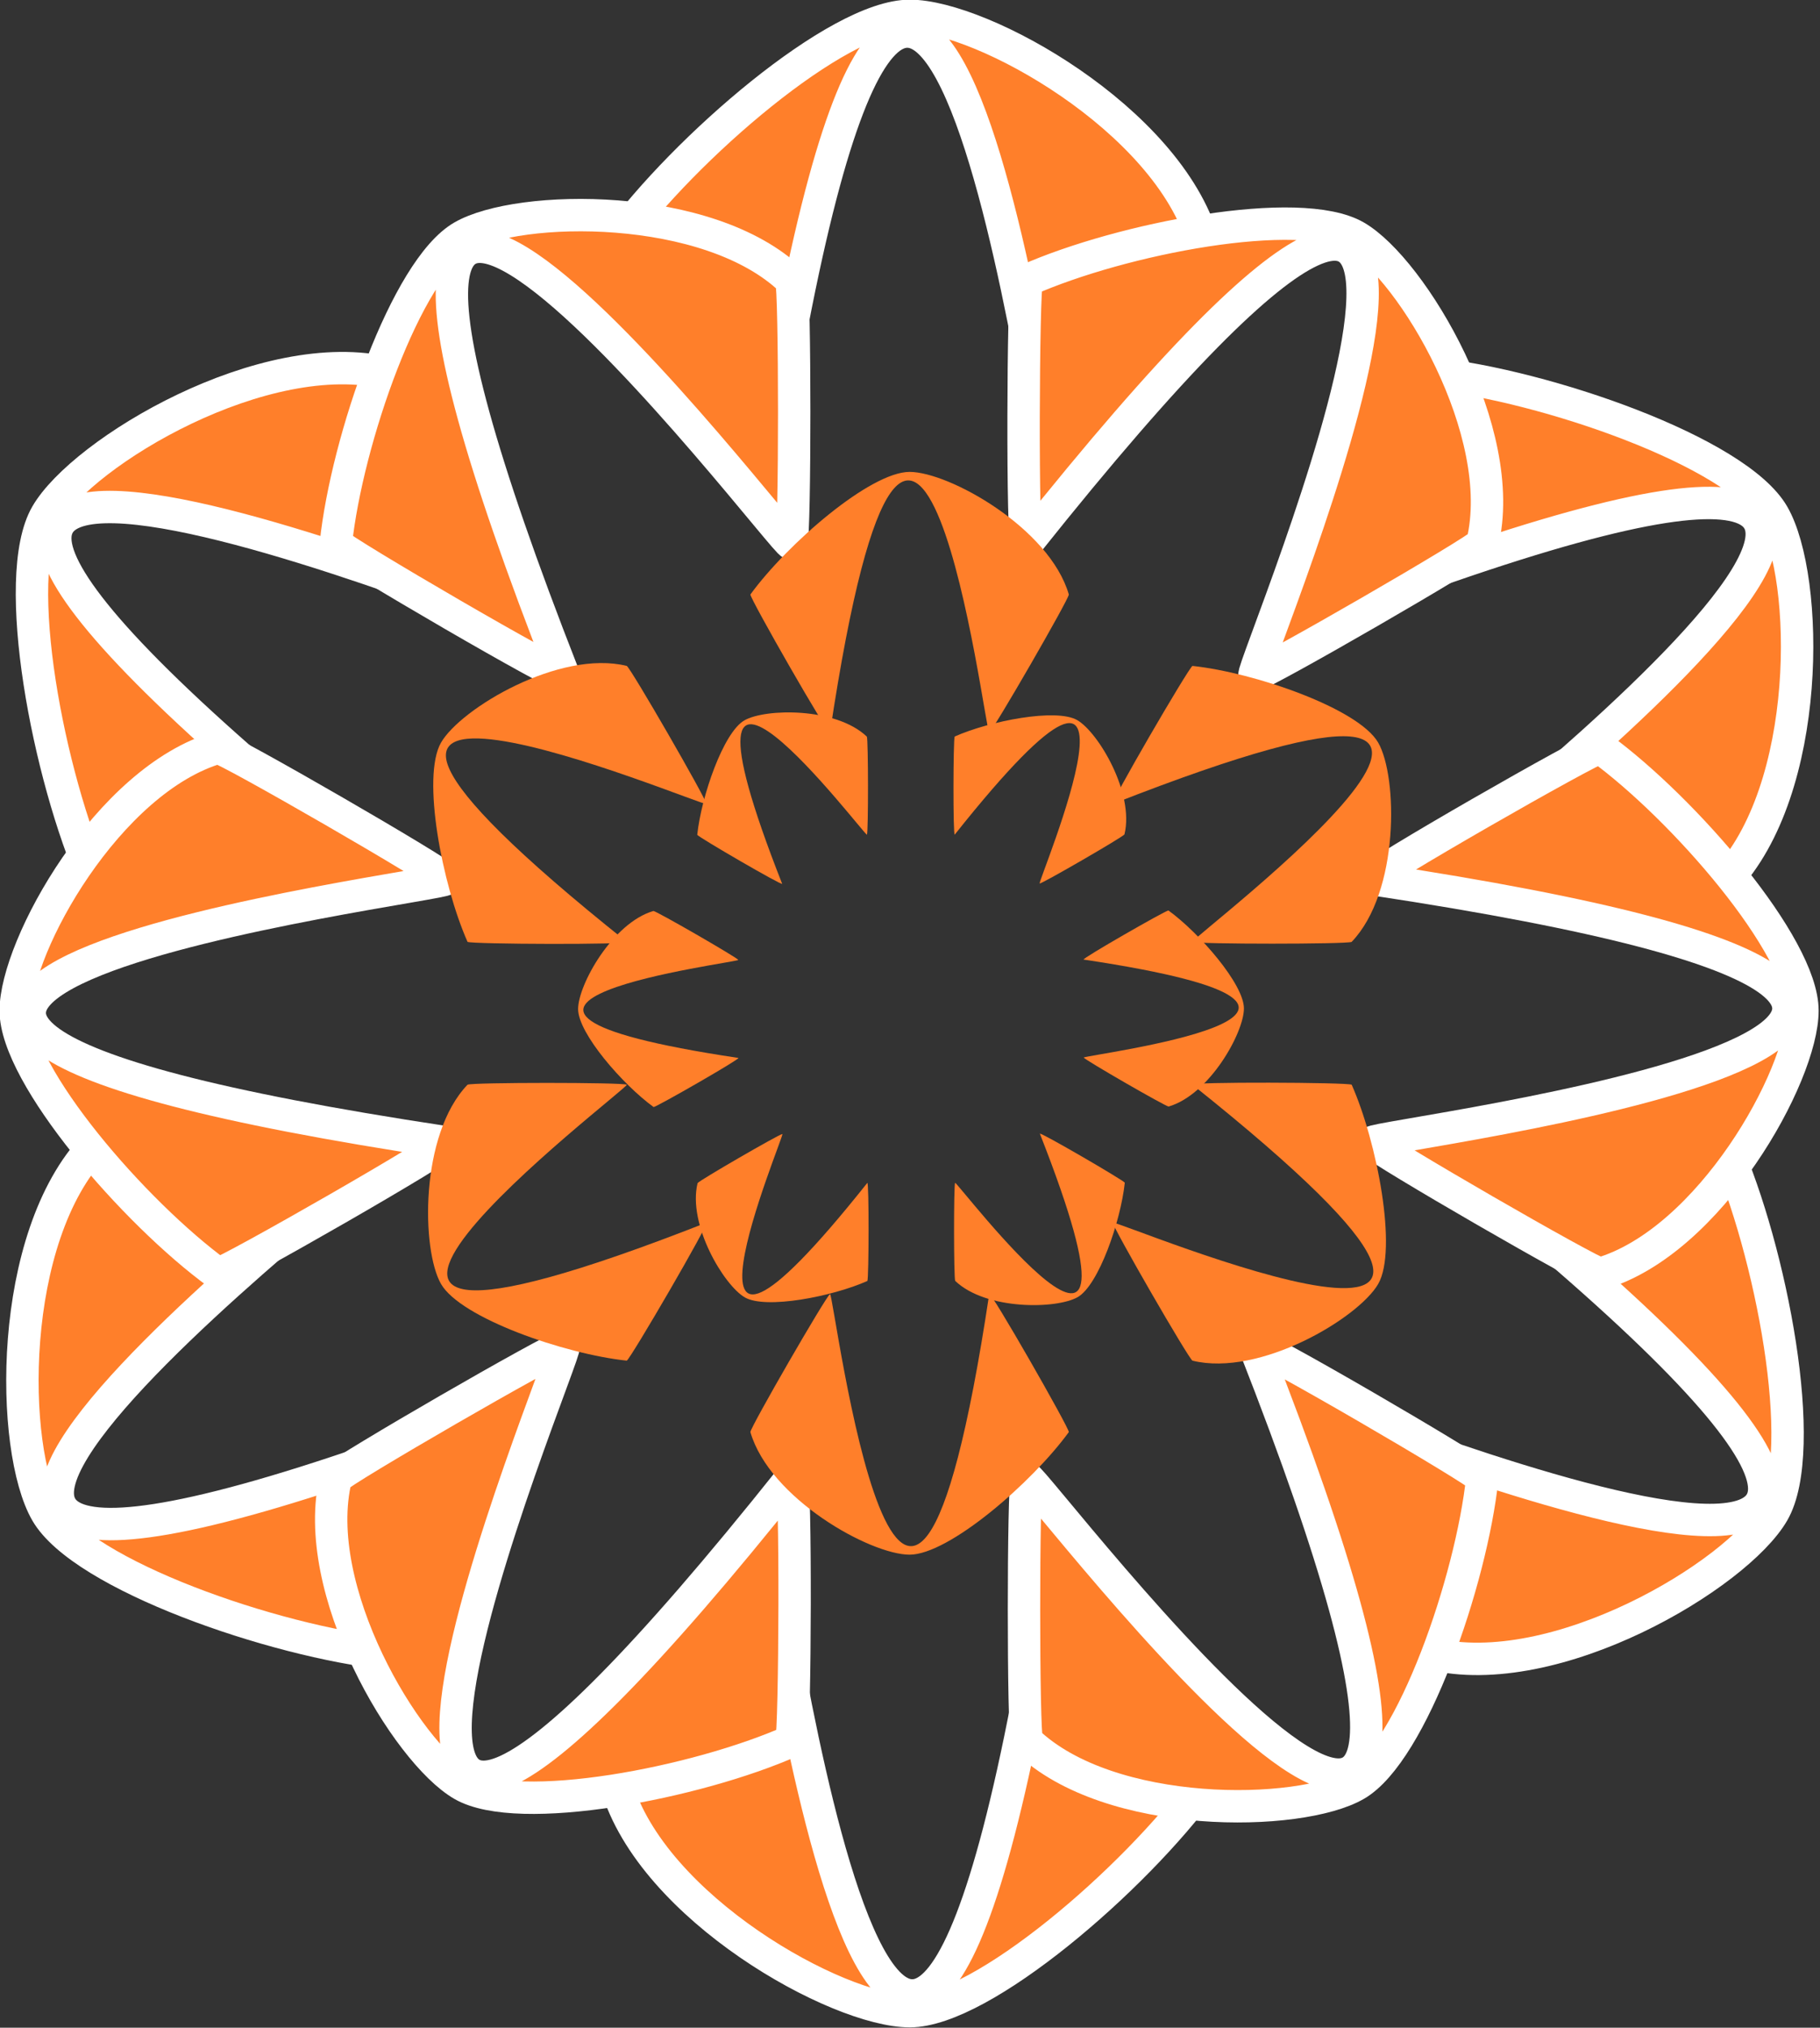 <?xml version="1.0" encoding="UTF-8" standalone="no"?>
<!-- Created with Inkscape (http://www.inkscape.org/) -->

<svg
   xmlns:dc="http://purl.org/dc/elements/1.1/"
   xmlns:cc="http://creativecommons.org/ns#"
   xmlns:rdf="http://www.w3.org/1999/02/22-rdf-syntax-ns#"
   xmlns:svg="http://www.w3.org/2000/svg"
   xmlns="http://www.w3.org/2000/svg"
   xmlns:sodipodi="http://sodipodi.sourceforge.net/DTD/sodipodi-0.dtd"
   xmlns:inkscape="http://www.inkscape.org/namespaces/inkscape"
   width="360.409"
   height="401.292"
   viewBox="0 0 360.409 401.292"
   id="svg5083"
   version="1.1"
   inkscape:version="0.91 r13725"
   sodipodi:docname="logo.svg">
  <rect x="0" y="0" width="360.409" height="401.292" fill="#333333" stroke="none"/>
  <defs
     id="defs5085" />
  <sodipodi:namedview
     id="base"
     pagecolor="#ffffff"
     bordercolor="#666666"
     borderopacity="1.0"
     inkscape:pageopacity="0.0"
     inkscape:pageshadow="2"
     inkscape:zoom="0.35"
     inkscape:cx="-1177.3143"
     inkscape:cy="-174.23012"
     inkscape:document-units="px"
     inkscape:current-layer="layer1"
     showgrid="false"
     fit-margin-top="0"
     fit-margin-left="0"
     fit-margin-right="0"
     fit-margin-bottom="0"
     units="px"
     inkscape:window-width="1536"
     inkscape:window-height="801"
     inkscape:window-x="-8"
     inkscape:window-y="-8"
     inkscape:window-maximized="1" />
  <g
     inkscape:label="Layer 1"
     inkscape:groupmode="layer"
     id="layer1"
     transform="translate(-194.796,-331.716)">
    <g
       transform="matrix(2.789,0,0,2.789,-662.812,-935.401)"
       id="g5016">
      <g
         style="fill:#ff7f2a;stroke:#ffffff;stroke-width:3.067;stroke-miterlimit:4;stroke-dasharray:none"
         transform="matrix(0.75,0,0,0.75,93.057,131.609)"
         id="g4323">
        <path
           sodipodi:nodetypes="cssczc"
           inkscape:connector-curvature="0"
           id="path4173"
           d="m 399.825,453.168 c 0,0.833 -13.167,23.639 -13.889,24.056 -0.722,0.417 -12.84,-99.091 -27.778,0 -0.124,0.824 -13.889,-23.223 -13.889,-24.056 6.438,-8.834 20.922,-21.376 27.778,-21.376 6.855,0 24.401,9.768 27.778,21.376 z"
           style="opacity:1;fill:#ff7f2a;fill-opacity:1;fill-rule:nonzero;stroke:#ffffff;stroke-width:3.067;stroke-miterlimit:4;stroke-dasharray:none;stroke-opacity:1"
           inkscape:transform-center-y="-71.66251" />
        <path
           inkscape:transform-center-y="-36.57906"
           style="opacity:1;fill:#ff7f2a;fill-opacity:1;fill-rule:nonzero;stroke:#ffffff;stroke-width:3.067;stroke-miterlimit:4;stroke-dasharray:none;stroke-opacity:1"
           d="m 322.705,465.618 c 0.722,0.417 13.889,23.223 13.889,24.056 1e-5,0.833 -92.236,-38.426 -13.889,24.056 0.652,0.52 -27.056,0.417 -27.778,10e-6 -4.432,-9.993 -8.051,-28.807 -4.623,-34.744 3.428,-5.937 20.66,-16.248 32.401,-13.368 z"
           id="path4177"
           inkscape:connector-curvature="0"
           sodipodi:nodetypes="cssczc"
           inkscape:transform-center-x="59.277742" />
        <path
           inkscape:transform-center-x="59.713968"
           sodipodi:nodetypes="cssczc"
           inkscape:connector-curvature="0"
           id="path4181"
           d="m 294.927,538.632 c 0.722,-0.417 27.056,-0.417 27.778,1e-5 0.722,0.417 -79.395,60.666 13.889,24.056 0.776,-0.304 -13.167,23.639 -13.889,24.056 -10.87,-1.158 -28.973,-7.431 -32.401,-13.368 -3.428,-5.937 -3.741,-26.016 4.623,-34.744 z"
           style="opacity:1;fill:#ff7f2a;fill-opacity:1;fill-rule:nonzero;stroke:#ffffff;stroke-width:3.067;stroke-miterlimit:4;stroke-dasharray:none;stroke-opacity:1"
           inkscape:transform-center-y="36.3503" />
        <path
           inkscape:transform-center-y="71.662515"
           style="opacity:1;fill:#ff7f2a;fill-opacity:1;fill-rule:nonzero;stroke:#ffffff;stroke-width:3.067;stroke-miterlimit:4;stroke-dasharray:none;stroke-opacity:1"
           d="m 344.27,599.194 c 10e-6,-0.833 13.167,-23.639 13.889,-24.056 0.722,-0.417 12.84,99.091 27.778,0 0.124,-0.824 13.889,23.223 13.889,24.056 -6.438,8.834 -20.922,21.376 -27.778,21.376 -6.855,-1e-5 -24.401,-9.768 -27.778,-21.376 z"
           id="path4185"
           inkscape:connector-curvature="0"
           sodipodi:nodetypes="cssczc" />
        <path
           sodipodi:nodetypes="cssczc"
           inkscape:connector-curvature="0"
           id="path4189"
           d="m 449.167,513.731 c -0.722,0.417 -27.056,0.417 -27.778,-2e-5 -0.722,-0.417 79.395,-60.666 -13.889,-24.056 -0.776,0.304 13.167,-23.639 13.889,-24.056 10.87,1.158 28.973,7.431 32.401,13.368 3.428,5.937 3.741,26.016 -4.623,34.744 z"
           style="opacity:1;fill:#ff7f2a;fill-opacity:1;fill-rule:nonzero;stroke:#ffffff;stroke-width:3.067;stroke-miterlimit:4;stroke-dasharray:none;stroke-opacity:1"
           inkscape:transform-center-y="-36.3503"
           inkscape:transform-center-x="-59.713968" />
        <path
           inkscape:transform-center-x="-59.277745"
           inkscape:transform-center-y="36.579059"
           style="opacity:1;fill:#ff7f2a;fill-opacity:1;fill-rule:nonzero;stroke:#ffffff;stroke-width:3.067;stroke-miterlimit:4;stroke-dasharray:none;stroke-opacity:1"
           d="m 421.39,586.744 c -0.722,-0.417 -13.889,-23.223 -13.889,-24.056 0,-0.833 92.236,38.426 13.889,-24.056 -0.652,-0.52 27.056,-0.417 27.778,-2e-5 4.432,9.993 8.051,28.807 4.623,34.744 -3.428,5.937 -20.66,16.248 -32.401,13.368 z"
           id="path4193"
           inkscape:connector-curvature="0"
           sodipodi:nodetypes="cssczc" />
      </g>
      <g
         style="fill:#ff7f2a;stroke:#ffffff;stroke-width:3.421;stroke-miterlimit:4;stroke-dasharray:none"
         id="g4963"
         transform="matrix(0.582,0.336,-0.336,0.582,332.31,94.799)">
        <path
           inkscape:transform-center-y="-71.66251"
           style="opacity:1;fill:#ff7f2a;fill-opacity:1;fill-rule:nonzero;stroke:#ffffff;stroke-width:3.421;stroke-miterlimit:4;stroke-dasharray:none;stroke-opacity:1"
           d="m 399.825,453.168 c 0,0.833 -13.167,23.639 -13.889,24.056 -0.722,0.417 -12.84,-99.091 -27.778,0 -0.124,0.824 -13.889,-23.223 -13.889,-24.056 6.438,-8.834 20.922,-21.376 27.778,-21.376 6.855,0 24.401,9.768 27.778,21.376 z"
           id="path4965"
           inkscape:connector-curvature="0"
           sodipodi:nodetypes="cssczc" />
        <path
           inkscape:transform-center-x="59.277742"
           sodipodi:nodetypes="cssczc"
           inkscape:connector-curvature="0"
           id="path4967"
           d="m 322.705,465.618 c 0.722,0.417 13.889,23.223 13.889,24.056 1e-5,0.833 -92.236,-38.426 -13.889,24.056 0.652,0.52 -27.056,0.417 -27.778,10e-6 -4.432,-9.993 -8.051,-28.807 -4.623,-34.744 3.428,-5.937 20.66,-16.248 32.401,-13.368 z"
           style="opacity:1;fill:#ff7f2a;fill-opacity:1;fill-rule:nonzero;stroke:#ffffff;stroke-width:3.421;stroke-miterlimit:4;stroke-dasharray:none;stroke-opacity:1"
           inkscape:transform-center-y="-36.57906" />
        <path
           inkscape:transform-center-y="36.3503"
           style="opacity:1;fill:#ff7f2a;fill-opacity:1;fill-rule:nonzero;stroke:#ffffff;stroke-width:3.421;stroke-miterlimit:4;stroke-dasharray:none;stroke-opacity:1"
           d="m 294.927,538.632 c 0.722,-0.417 27.056,-0.417 27.778,1e-5 0.722,0.417 -79.395,60.666 13.889,24.056 0.776,-0.304 -13.167,23.639 -13.889,24.056 -10.87,-1.158 -28.973,-7.431 -32.401,-13.368 -3.428,-5.937 -3.741,-26.016 4.623,-34.744 z"
           id="path4969"
           inkscape:connector-curvature="0"
           sodipodi:nodetypes="cssczc"
           inkscape:transform-center-x="59.713968" />
        <path
           sodipodi:nodetypes="cssczc"
           inkscape:connector-curvature="0"
           id="path4971"
           d="m 344.27,599.194 c 10e-6,-0.833 13.167,-23.639 13.889,-24.056 0.722,-0.417 12.84,99.091 27.778,0 0.124,-0.824 13.889,23.223 13.889,24.056 -6.438,8.834 -20.922,21.376 -27.778,21.376 -6.855,-1e-5 -24.401,-9.768 -27.778,-21.376 z"
           style="opacity:1;fill:#ff7f2a;fill-opacity:1;fill-rule:nonzero;stroke:#ffffff;stroke-width:3.421;stroke-miterlimit:4;stroke-dasharray:none;stroke-opacity:1"
           inkscape:transform-center-y="71.662515" />
        <path
           inkscape:transform-center-x="-59.713968"
           inkscape:transform-center-y="-36.3503"
           style="opacity:1;fill:#ff7f2a;fill-opacity:1;fill-rule:nonzero;stroke:#ffffff;stroke-width:3.421;stroke-miterlimit:4;stroke-dasharray:none;stroke-opacity:1"
           d="m 449.167,513.731 c -0.722,0.417 -27.056,0.417 -27.778,-2e-5 -0.722,-0.417 79.395,-60.666 -13.889,-24.056 -0.776,0.304 13.167,-23.639 13.889,-24.056 10.87,1.158 28.973,7.431 32.401,13.368 3.428,5.937 3.741,26.016 -4.623,34.744 z"
           id="path4973"
           inkscape:connector-curvature="0"
           sodipodi:nodetypes="cssczc" />
        <path
           sodipodi:nodetypes="cssczc"
           inkscape:connector-curvature="0"
           id="path4975"
           d="m 421.39,586.744 c -0.722,-0.417 -13.889,-23.223 -13.889,-24.056 0,-0.833 92.236,38.426 13.889,-24.056 -0.652,-0.52 27.056,-0.417 27.778,-2e-5 4.432,9.993 8.051,28.807 4.623,34.744 -3.428,5.937 -20.66,16.248 -32.401,13.368 z"
           style="opacity:1;fill:#ff7f2a;fill-opacity:1;fill-rule:nonzero;stroke:#ffffff;stroke-width:3.421;stroke-miterlimit:4;stroke-dasharray:none;stroke-opacity:1"
           inkscape:transform-center-y="36.579059"
           inkscape:transform-center-x="-59.277745" />
      </g>
      <g
         style="fill:#ff7f2a;stroke:#ffffff;stroke-width:0;stroke-miterlimit:4;stroke-dasharray:none"
         transform="matrix(0.407,0,0,0.407,220.658,312.073)"
         id="g4977">
        <path
           sodipodi:nodetypes="cssczc"
           inkscape:connector-curvature="0"
           id="path4979"
           d="m 399.825,453.168 c 0,0.833 -13.167,23.639 -13.889,24.056 -0.722,0.417 -12.84,-99.091 -27.778,0 -0.124,0.824 -13.889,-23.223 -13.889,-24.056 6.438,-8.834 20.922,-21.376 27.778,-21.376 6.855,0 24.401,9.768 27.778,21.376 z"
           style="opacity:1;fill:#ff7f2a;fill-opacity:1;fill-rule:nonzero;stroke:#ffffff;stroke-width:0;stroke-miterlimit:4;stroke-dasharray:none;stroke-opacity:1"
           inkscape:transform-center-y="-71.66251" />
        <path
           inkscape:transform-center-y="-36.57906"
           style="opacity:1;fill:#ff7f2a;fill-opacity:1;fill-rule:nonzero;stroke:#ffffff;stroke-width:0;stroke-miterlimit:4;stroke-dasharray:none;stroke-opacity:1"
           d="m 322.705,465.618 c 0.722,0.417 13.889,23.223 13.889,24.056 1e-5,0.833 -92.236,-38.426 -13.889,24.056 0.652,0.52 -27.056,0.417 -27.778,10e-6 -4.432,-9.993 -8.051,-28.807 -4.623,-34.744 3.428,-5.937 20.66,-16.248 32.401,-13.368 z"
           id="path4981"
           inkscape:connector-curvature="0"
           sodipodi:nodetypes="cssczc"
           inkscape:transform-center-x="59.277742" />
        <path
           inkscape:transform-center-x="59.713968"
           sodipodi:nodetypes="cssczc"
           inkscape:connector-curvature="0"
           id="path4983"
           d="m 294.927,538.632 c 0.722,-0.417 27.056,-0.417 27.778,1e-5 0.722,0.417 -79.395,60.666 13.889,24.056 0.776,-0.304 -13.167,23.639 -13.889,24.056 -10.87,-1.158 -28.973,-7.431 -32.401,-13.368 -3.428,-5.937 -3.741,-26.016 4.623,-34.744 z"
           style="opacity:1;fill:#ff7f2a;fill-opacity:1;fill-rule:nonzero;stroke:#ffffff;stroke-width:0;stroke-miterlimit:4;stroke-dasharray:none;stroke-opacity:1"
           inkscape:transform-center-y="36.3503" />
        <path
           inkscape:transform-center-y="71.662515"
           style="opacity:1;fill:#ff7f2a;fill-opacity:1;fill-rule:nonzero;stroke:#ffffff;stroke-width:0;stroke-miterlimit:4;stroke-dasharray:none;stroke-opacity:1"
           d="m 344.27,599.194 c 10e-6,-0.833 13.167,-23.639 13.889,-24.056 0.722,-0.417 12.84,99.091 27.778,0 0.124,-0.824 13.889,23.223 13.889,24.056 -6.438,8.834 -20.922,21.376 -27.778,21.376 -6.855,-1e-5 -24.401,-9.768 -27.778,-21.376 z"
           id="path4985"
           inkscape:connector-curvature="0"
           sodipodi:nodetypes="cssczc" />
        <path
           sodipodi:nodetypes="cssczc"
           inkscape:connector-curvature="0"
           id="path4987"
           d="m 449.167,513.731 c -0.722,0.417 -27.056,0.417 -27.778,-2e-5 -0.722,-0.417 79.395,-60.666 -13.889,-24.056 -0.776,0.304 13.167,-23.639 13.889,-24.056 10.87,1.158 28.973,7.431 32.401,13.368 3.428,5.937 3.741,26.016 -4.623,34.744 z"
           style="opacity:1;fill:#ff7f2a;fill-opacity:1;fill-rule:nonzero;stroke:#ffffff;stroke-width:0;stroke-miterlimit:4;stroke-dasharray:none;stroke-opacity:1"
           inkscape:transform-center-y="-36.3503"
           inkscape:transform-center-x="-59.713968" />
        <path
           inkscape:transform-center-x="-59.277745"
           inkscape:transform-center-y="36.579059"
           style="opacity:1;fill:#ff7f2a;fill-opacity:1;fill-rule:nonzero;stroke:#ffffff;stroke-width:0;stroke-miterlimit:4;stroke-dasharray:none;stroke-opacity:1"
           d="m 421.39,586.744 c -0.722,-0.417 -13.889,-23.223 -13.889,-24.056 0,-0.833 92.236,38.426 13.889,-24.056 -0.652,-0.52 27.056,-0.417 27.778,-2e-5 4.432,9.993 8.051,28.807 4.623,34.744 -3.428,5.937 -20.66,16.248 -32.401,13.368 z"
           id="path4989"
           inkscape:connector-curvature="0"
           sodipodi:nodetypes="cssczc" />
      </g>
      <g
         style="fill:#ff7f2a;stroke:#ffffff;stroke-width:0;stroke-miterlimit:4;stroke-dasharray:none"
         id="g4991"
         transform="matrix(0.217,0.125,-0.125,0.217,357.22,365.22)">
        <path
           inkscape:transform-center-y="-71.66251"
           style="opacity:1;fill:#ff7f2a;fill-opacity:1;fill-rule:nonzero;stroke:#ffffff;stroke-width:0;stroke-miterlimit:4;stroke-dasharray:none;stroke-opacity:1"
           d="m 399.825,453.168 c 0,0.833 -13.167,23.639 -13.889,24.056 -0.722,0.417 -12.84,-99.091 -27.778,0 -0.124,0.824 -13.889,-23.223 -13.889,-24.056 6.438,-8.834 20.922,-21.376 27.778,-21.376 6.855,0 24.401,9.768 27.778,21.376 z"
           id="path4993"
           inkscape:connector-curvature="0"
           sodipodi:nodetypes="cssczc" />
        <path
           inkscape:transform-center-x="59.277742"
           sodipodi:nodetypes="cssczc"
           inkscape:connector-curvature="0"
           id="path4995"
           d="m 322.705,465.618 c 0.722,0.417 13.889,23.223 13.889,24.056 1e-5,0.833 -92.236,-38.426 -13.889,24.056 0.652,0.52 -27.056,0.417 -27.778,10e-6 -4.432,-9.993 -8.051,-28.807 -4.623,-34.744 3.428,-5.937 20.66,-16.248 32.401,-13.368 z"
           style="opacity:1;fill:#ff7f2a;fill-opacity:1;fill-rule:nonzero;stroke:#ffffff;stroke-width:0;stroke-miterlimit:4;stroke-dasharray:none;stroke-opacity:1"
           inkscape:transform-center-y="-36.57906" />
        <path
           inkscape:transform-center-y="36.3503"
           style="opacity:1;fill:#ff7f2a;fill-opacity:1;fill-rule:nonzero;stroke:#ffffff;stroke-width:0;stroke-miterlimit:4;stroke-dasharray:none;stroke-opacity:1"
           d="m 294.927,538.632 c 0.722,-0.417 27.056,-0.417 27.778,1e-5 0.722,0.417 -79.395,60.666 13.889,24.056 0.776,-0.304 -13.167,23.639 -13.889,24.056 -10.87,-1.158 -28.973,-7.431 -32.401,-13.368 -3.428,-5.937 -3.741,-26.016 4.623,-34.744 z"
           id="path4997"
           inkscape:connector-curvature="0"
           sodipodi:nodetypes="cssczc"
           inkscape:transform-center-x="59.713968" />
        <path
           sodipodi:nodetypes="cssczc"
           inkscape:connector-curvature="0"
           id="path4999"
           d="m 344.27,599.194 c 10e-6,-0.833 13.167,-23.639 13.889,-24.056 0.722,-0.417 12.84,99.091 27.778,0 0.124,-0.824 13.889,23.223 13.889,24.056 -6.438,8.834 -20.922,21.376 -27.778,21.376 -6.855,-1e-5 -24.401,-9.768 -27.778,-21.376 z"
           style="opacity:1;fill:#ff7f2a;fill-opacity:1;fill-rule:nonzero;stroke:#ffffff;stroke-width:0;stroke-miterlimit:4;stroke-dasharray:none;stroke-opacity:1"
           inkscape:transform-center-y="71.662515" />
        <path
           inkscape:transform-center-x="-59.713968"
           inkscape:transform-center-y="-36.3503"
           style="opacity:1;fill:#ff7f2a;fill-opacity:1;fill-rule:nonzero;stroke:#ffffff;stroke-width:0;stroke-miterlimit:4;stroke-dasharray:none;stroke-opacity:1"
           d="m 449.167,513.731 c -0.722,0.417 -27.056,0.417 -27.778,-2e-5 -0.722,-0.417 79.395,-60.666 -13.889,-24.056 -0.776,0.304 13.167,-23.639 13.889,-24.056 10.87,1.158 28.973,7.431 32.401,13.368 3.428,5.937 3.741,26.016 -4.623,34.744 z"
           id="path5001"
           inkscape:connector-curvature="0"
           sodipodi:nodetypes="cssczc" />
        <path
           sodipodi:nodetypes="cssczc"
           inkscape:connector-curvature="0"
           id="path5003"
           d="m 421.39,586.744 c -0.722,-0.417 -13.889,-23.223 -13.889,-24.056 0,-0.833 92.236,38.426 13.889,-24.056 -0.652,-0.52 27.056,-0.417 27.778,-2e-5 4.432,9.993 8.051,28.807 4.623,34.744 -3.428,5.937 -20.66,16.248 -32.401,13.368 z"
           style="opacity:1;fill:#ff7f2a;fill-opacity:1;fill-rule:nonzero;stroke:#ffffff;stroke-width:0;stroke-miterlimit:4;stroke-dasharray:none;stroke-opacity:1"
           inkscape:transform-center-y="36.579059"
           inkscape:transform-center-x="-59.277745" />
      </g>
    </g>
  </g>
</svg>
